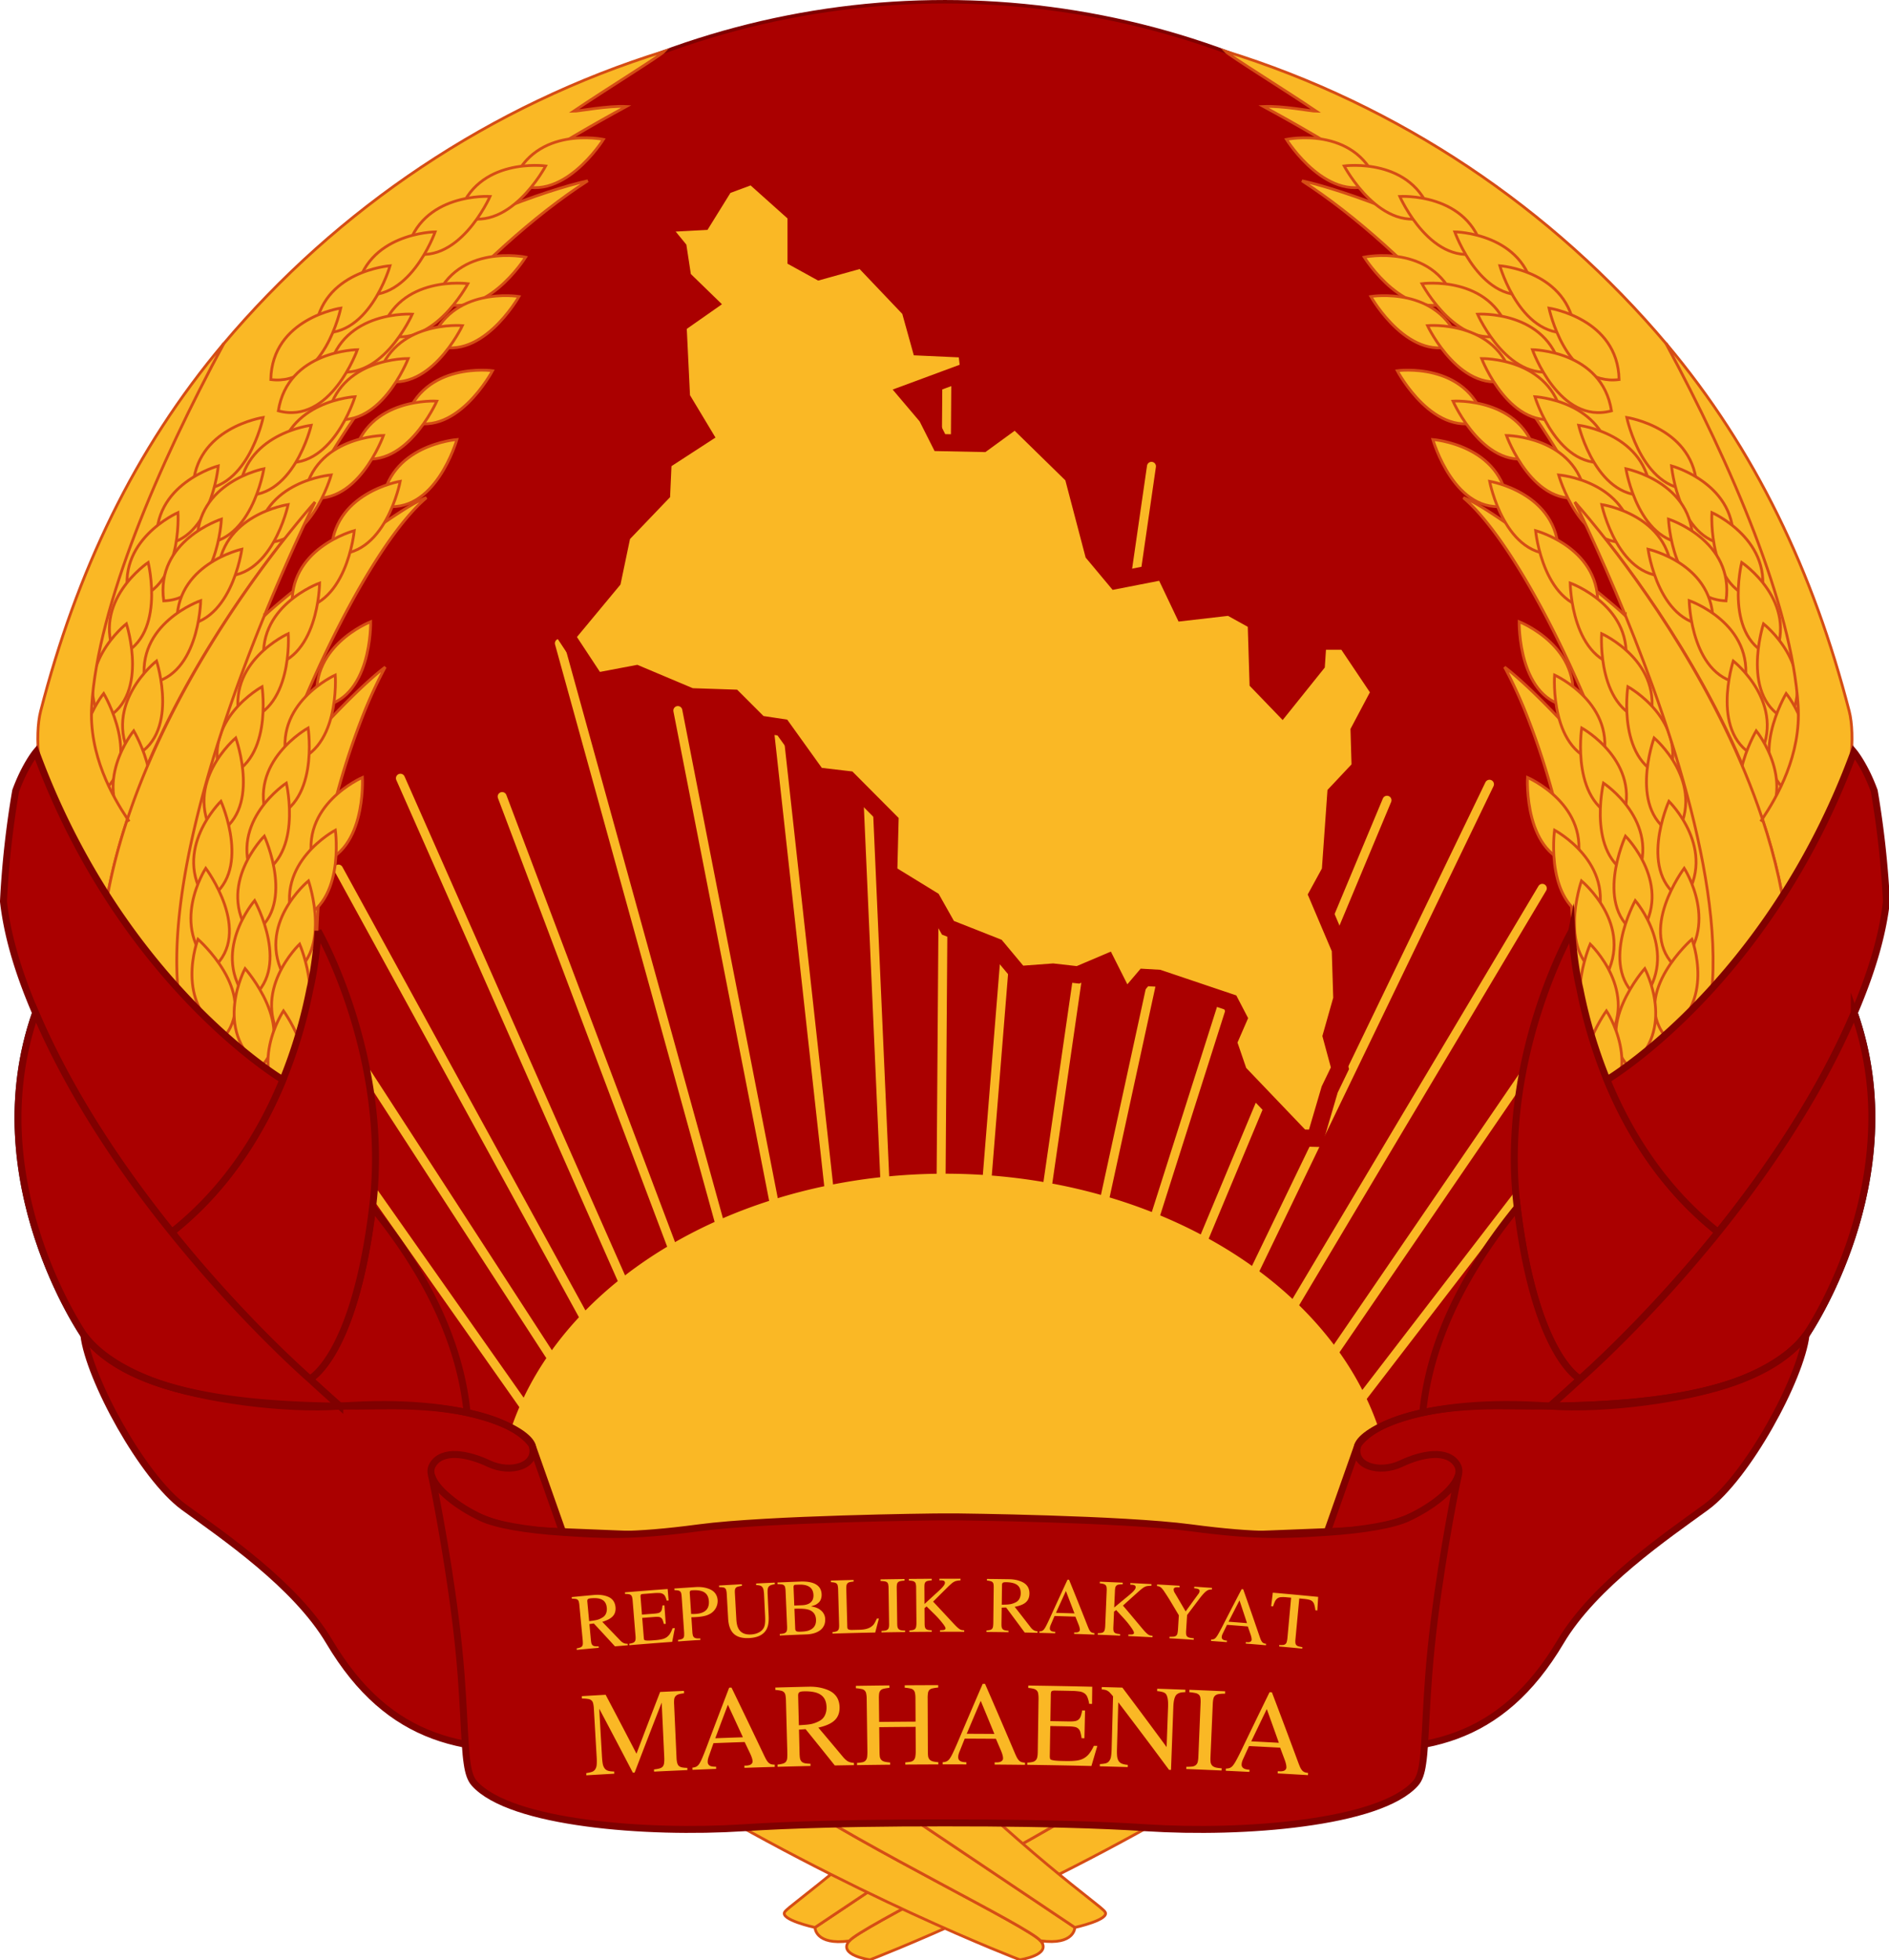 <svg xmlns="http://www.w3.org/2000/svg" width="300" height="311.197" version="1.1" viewBox="0 0 79.373 82.338" id="svg2090"><defs id="defs1724"><style type="text/css" id="style1718">.fil1{fill:none}.cls-1,.cls-3{fill:#be0000}.cls-2{fill:#f8c301}.cls-3{fill-rule:evenodd}.st0{fill:#bc0000}</style></defs><g id="g379" transform="translate(-.013 -.001) scale(.552)"><g id="g205"><circle cx="71.952" cy="62.074" r="61.939" fill="#b61c1c" fill-rule="evenodd" stroke="maroon" stroke-width=".265" id="circle1736" style="fill:#a00"/><g id="g2494"><path d="M39.801 106.834 24.447 85.021m18.644 19.985L24.203 75.882m21.691 26.931L25.787 66.134m23.397 35.339L30.503 59.22m22.702 41.035-14.958-39.64m18.37 39.031L42.603 48.953m17.791 49.962L51.62 54.071m12.308 43.625-6.824-61.904m10.602 61.416-1.95-44.113m5.85 44.113.487-67.875m2.437 68.119 3.534-43.747m.61 43.991 9-62.21m-5.101 62.819 9.504-43.692M85.74 99.524l16.113-50.679m-12.7 51.411 16.45-39.36M92.81 102.328l20.594-42.65m-17.548 44.113 21.57-36.192m-17.792 38.142 19.01-27.784M102.68 107.69l14.623-19.01" fill="none" stroke="#fab825" stroke-linecap="round" stroke-width=".683" id="path1740"/><path d="M105.942 115.234a33.993 25.692 0 1 1-67.985 0 33.993 25.692 0 1 1 67.985 0z" fill="#fab825" fill-rule="evenodd" stroke="#fab825" stroke-width=".178" id="path1742"/></g><path d="m57.301 13.365 3.318 2.967v3.35l1.766.973 3.275-.912 3.63 3.814.794 2.854 3.508.16.186 1.621-4.707 1.742 1.502 1.772.996 1.975 3.258.067 2.496-1.817 4.38 4.284 1.553 5.908 1.715 2.053 3.66-.715 1.494 3.14 3.511-.405 2.009 1.114.142 4.601 1.83 1.898 2.615-3.259.118-1.755h2.127l2.583 3.849-1.581 2.98.082 2.793-1.855 1.973-.418 5.888-.998 1.825 1.757 4.137.117 3.763-.805 2.84.663 2.448-.78 1.614-1.094 3.717-1.067-.027-4.766-4.983-.79-2.305.786-1.806-.636-1.22-5.453-1.838-1.085-.063-1.174 1.381-.592-.34-1.094-2.17-2.197.932-1.903-.216-2.55.19-1.75-2.097-3.694-1.458-1.194-2.119-3.316-2.035.099-3.94-3.167-3.182-2.386-.28-2.642-3.683-1.745-.264-1.975-1.974-3.238-.108-4.154-1.75-3.08.584-2.255-3.42 3.52-4.24.73-3.489 3.01-3.143.111-2.45 3.102-2.014-1.7-2.827-.27-5.566 2.327-1.63L52 21.168l-.348-2.277-.936-1.145.144-.744 2.644-.139 1.684-2.715z" fill="#fab825" stroke="#b61c1c" stroke-width="1.302" id="path2026" style="stroke:#a00"/></g><g id="g4607"><g id="g4172" transform="translate(-.217 .196)" style="stroke:#d54d15;stroke-width:.212;stroke-miterlimit:4;stroke-dasharray:none;stroke-opacity:1"><path d="M64.887 147.499c.92-1.084 13.212-6.994 19.358-11.082 1.129-.756 2.148-1.257 3.06-1.585 4.05-1.429 5.963.737 5.963.737-13.885 8.441-26.806 13.367-26.806 13.367s-2.486-.354-1.576-1.438z" id="path1744" style="fill:#fab825;stroke:#d54d15;stroke-width:.212;stroke-miterlimit:4;stroke-dasharray:none;stroke-opacity:1"/><path d="M84.249 136.419c-6.146 4.088-18.438 9.997-19.358 11.082-2.614.354-2.614-1.03-2.614-1.03s5.955-3.97 17.783-11.928l7.248.291c-.91.328-1.93.83-3.059 1.585z" id="path1746" style="fill:#fab825;stroke:#d54d15;stroke-width:.212;stroke-miterlimit:4;stroke-dasharray:none;stroke-opacity:1"/><path d="M80.059 134.549c-11.828 7.958-17.783 11.928-17.783 11.928s-2.75-.602-2.286-1.202c.455-.601 5.755-4.033 16.28-14.578z" id="path1748" style="fill:#fab825;stroke:#d54d15;stroke-width:.212;stroke-miterlimit:4;stroke-dasharray:none;stroke-opacity:1"/></g><g id="g4167" transform="translate(-.217 .005)" style="stroke:#d54d15;stroke-width:.212;stroke-miterlimit:4;stroke-dasharray:none;stroke-opacity:1"><path d="M79.449 147.679c-.92-1.083-13.212-6.984-19.358-11.081-1.13-.747-2.15-1.256-3.06-1.575-4.043-1.43-5.964.737-5.964.737 13.886 8.44 26.806 13.367 26.806 13.367s2.486-.365 1.575-1.448z" id="path1750" style="fill:#fab825;stroke:#d54d15;stroke-width:.212;stroke-miterlimit:4;stroke-dasharray:none;stroke-opacity:1"/><path d="M60.088 136.599c6.146 4.097 18.438 9.997 19.358 11.08 2.613.366 2.613-1.02 2.613-1.02s-5.946-3.978-17.783-11.927l-7.248.292c.91.318 1.93.828 3.06 1.574z" id="path1752" style="fill:#fab825;stroke:#d54d15;stroke-width:.212;stroke-miterlimit:4;stroke-dasharray:none;stroke-opacity:1"/><path d="M64.277 134.739c11.837 7.949 17.783 11.928 17.783 11.928s2.75-.601 2.285-1.202c-.455-.61-5.755-4.043-16.28-14.578z" id="path1754" style="fill:#fab825;stroke:#d54d15;stroke-width:.212;stroke-miterlimit:4;stroke-dasharray:none;stroke-opacity:1"/></g><g id="g3437" style="stroke:#d54d15;stroke-width:.212;stroke-miterlimit:4;stroke-dasharray:none;stroke-opacity:1"><path d="M9.654 62.394c3.214-9.661 9.306-18.02 12.392-21.863 4.69-10.581 14.669-21.58 22.717-26.771-3.269.701-10.699 3.506-13.703 5.746 5.072-4.772 11.746-8.742 16.635-11.4-1.411-.073-3.67.364-4.015.364 2.367-1.603 6.61-4.225 6.929-4.57C37.352 8.005 25.733 15.853 17 26.216 12.01 35.45 7.422 46.131 6.93 53.761c-.237 3.77 1.62 6.966 2.723 8.632z" id="path1758" style="fill:#fab825;stroke:#d54d15;stroke-width:.212;stroke-miterlimit:4;stroke-dasharray:none;stroke-opacity:1"/><path d="M20.507 60.544c-.064.19-.119.382-.173.564 0-.137.063-.328.173-.565zm-.437-13.605c-3.651 8.942-8.286 22.782-6.137 31.223 3.915 5.718 12.775 9.88 12.775 9.88a47.69 47.69 0 0 1-2.586-15.534c0-2.823.237-5.582.71-8.268 0-.219.183-1.22.547-2.659a56.79 56.79 0 0 1 2.276-7.148 34.641 34.641 0 0 1 1.693-3.67c-2.358 1.758-7.812 7.604-8.84 9.78 2.43-7.949 7.885-19.194 11.973-22.664-1.821.528-10.553 7.23-12.41 9.06z" id="path1760" style="fill:#fab825;stroke:#d54d15;stroke-width:.212;stroke-miterlimit:4;stroke-dasharray:none;stroke-opacity:1"/><path d="M29.093 38.474c.437-4.635 5.709-5.026 5.709-5.026s-1.666 5.855-5.709 5.026z" id="path1762" style="fill:#fab825;stroke:#d54d15;stroke-width:.212;stroke-miterlimit:4;stroke-dasharray:none;stroke-opacity:1"/><path d="M25.242 42.144c.018-4.653 5.245-5.518 5.245-5.518s-1.138 5.983-5.245 5.518z" id="path1764" style="fill:#fab825;stroke:#d54d15;stroke-width:.212;stroke-miterlimit:4;stroke-dasharray:none;stroke-opacity:1"/><path d="M22.282 46.364c-.419-4.635 4.708-5.982 4.708-5.982s-.583 6.064-4.708 5.982z" id="path1766" style="fill:#fab825;stroke:#d54d15;stroke-width:.212;stroke-miterlimit:4;stroke-dasharray:none;stroke-opacity:1"/><path d="M20.17 50.734c-.81-4.58 4.18-6.365 4.18-6.365s-.055 6.092-4.18 6.365z" id="path1768" style="fill:#fab825;stroke:#d54d15;stroke-width:.212;stroke-miterlimit:4;stroke-dasharray:none;stroke-opacity:1"/><path d="M18.304 54.894c-1.165-4.507 3.66-6.674 3.66-6.674s.428 6.073-3.66 6.674z" id="path1770" style="fill:#fab825;stroke:#d54d15;stroke-width:.212;stroke-miterlimit:4;stroke-dasharray:none;stroke-opacity:1"/><path d="M16.856 59.194c-1.53-4.398 3.114-6.938 3.114-6.938s.902 6.019-3.114 6.938z" id="path1772" style="fill:#fab825;stroke:#d54d15;stroke-width:.212;stroke-miterlimit:4;stroke-dasharray:none;stroke-opacity:1"/><path d="M16.3 63.574c-2.377-4.006 1.666-7.421 1.666-7.421s2.094 5.718-1.666 7.421z" id="path1774" style="fill:#fab825;stroke:#d54d15;stroke-width:.212;stroke-miterlimit:4;stroke-dasharray:none;stroke-opacity:1"/><path d="M15.709 68.504c-2.659-3.833 1.13-7.53 1.13-7.53s2.494 5.545-1.13 7.53z" id="path1776" style="fill:#fab825;stroke:#d54d15;stroke-width:.212;stroke-miterlimit:4;stroke-dasharray:none;stroke-opacity:1"/><path d="M16.237 73.664c-3.433-3.15-.555-7.594-.555-7.594s3.66 4.871.555 7.594z" id="path1778" style="fill:#fab825;stroke:#d54d15;stroke-width:.212;stroke-miterlimit:4;stroke-dasharray:none;stroke-opacity:1"/><path d="M17.184 78.784c-4.006-2.377-2.094-7.312-2.094-7.312s4.57 4.016 2.094 7.312z" id="path1780" style="fill:#fab825;stroke:#d54d15;stroke-width:.212;stroke-miterlimit:4;stroke-dasharray:none;stroke-opacity:1"/><path d="M24.249 53.794c-.938-4.562 3.988-6.483 3.988-6.483s.119 6.091-3.988 6.483z" id="path1782" style="fill:#fab825;stroke:#d54d15;stroke-width:.212;stroke-miterlimit:4;stroke-dasharray:none;stroke-opacity:1"/><path d="M21.9 58.054c-1.183-4.507 3.642-6.684 3.642-6.684s.437 6.074-3.642 6.684z" id="path1784" style="fill:#fab825;stroke:#d54d15;stroke-width:.212;stroke-miterlimit:4;stroke-dasharray:none;stroke-opacity:1"/><path d="M20.38 62.354c-1.539-4.398 3.096-6.957 3.096-6.957s.919 6.029-3.096 6.957z" id="path1786" style="fill:#fab825;stroke:#d54d15;stroke-width:.212;stroke-miterlimit:4;stroke-dasharray:none;stroke-opacity:1"/><path d="M19.278 66.764c-1.876-4.261 2.54-7.175 2.54-7.175s1.393 5.927-2.54 7.175z" id="path1788" style="fill:#fab825;stroke:#d54d15;stroke-width:.212;stroke-miterlimit:4;stroke-dasharray:none;stroke-opacity:1"/><path d="M19.087 71.164c-2.686-3.797 1.056-7.54 1.056-7.54s2.55 5.537-1.056 7.54z" id="path1790" style="fill:#fab825;stroke:#d54d15;stroke-width:.212;stroke-miterlimit:4;stroke-dasharray:none;stroke-opacity:1"/><path d="M18.904 76.124c-2.96-3.597.5-7.594.5-7.594s2.951 5.326-.5 7.594z" id="path1792" style="fill:#fab825;stroke:#d54d15;stroke-width:.212;stroke-miterlimit:4;stroke-dasharray:none;stroke-opacity:1"/><path d="M19.851 81.224c-3.678-2.859-1.175-7.521-1.175-7.521s4.043 4.562 1.175 7.521z" id="path1794" style="fill:#fab825;stroke:#d54d15;stroke-width:.212;stroke-miterlimit:4;stroke-dasharray:none;stroke-opacity:1"/><path d="M23.857 65.784c-1.11-4.525 3.752-6.62 3.752-6.62s.336 6.083-3.752 6.62z" id="path1796" style="fill:#fab825;stroke:#d54d15;stroke-width:.212;stroke-miterlimit:4;stroke-dasharray:none;stroke-opacity:1"/><path d="M22.336 70.074c-1.457-4.425 3.214-6.902 3.214-6.902s.829 6.028-3.214 6.902z" id="path1798" style="fill:#fab825;stroke:#d54d15;stroke-width:.212;stroke-miterlimit:4;stroke-dasharray:none;stroke-opacity:1"/><path d="M21.726 74.434c-2.313-4.043 1.776-7.403 1.776-7.403s2.003 5.755-1.776 7.403z" id="path1800" style="fill:#fab825;stroke:#d54d15;stroke-width:.212;stroke-miterlimit:4;stroke-dasharray:none;stroke-opacity:1"/><path d="M21.6 79.354c-2.604-3.86 1.23-7.511 1.23-7.511s2.421 5.58-1.23 7.511z" id="path1802" style="fill:#fab825;stroke:#d54d15;stroke-width:.212;stroke-miterlimit:4;stroke-dasharray:none;stroke-opacity:1"/><path d="M22.046 84.524c-3.378-3.205-.446-7.603-.446-7.603s3.588 4.926.446 7.603z" id="path1804" style="fill:#fab825;stroke:#d54d15;stroke-width:.212;stroke-miterlimit:4;stroke-dasharray:none;stroke-opacity:1"/><path d="M39.073 13.859c1.703-4.334 6.884-3.25 6.884-3.25s-3.224 5.162-6.884 3.25z" id="path1806" style="fill:#fab825;stroke:#d54d15;stroke-width:.212;stroke-miterlimit:4;stroke-dasharray:none;stroke-opacity:1"/><path d="M34.93 16.363c1.384-4.453 6.629-3.733 6.629-3.733s-2.85 5.381-6.629 3.733z" id="path1808" style="fill:#fab825;stroke:#d54d15;stroke-width:.212;stroke-miterlimit:4;stroke-dasharray:none;stroke-opacity:1"/><path d="M30.978 19.149c1.065-4.535 6.347-4.198 6.347-4.198s-2.459 5.573-6.347 4.198z" id="path1810" style="fill:#fab825;stroke:#d54d15;stroke-width:.212;stroke-miterlimit:4;stroke-dasharray:none;stroke-opacity:1"/><path d="M27.126 22.308c.729-4.607 6.019-4.662 6.019-4.662s-2.04 5.746-6.019 4.662z" id="path1812" style="fill:#fab825;stroke:#d54d15;stroke-width:.212;stroke-miterlimit:4;stroke-dasharray:none;stroke-opacity:1"/><path d="M24.004 25.25c.437-4.644 5.709-5.026 5.709-5.026s-1.667 5.855-5.709 5.026z" id="path1814" style="fill:#fab825;stroke:#d54d15;stroke-width:.212;stroke-miterlimit:4;stroke-dasharray:none;stroke-opacity:1"/><path d="M20.635 28.884c.091-4.662 5.327-5.436 5.327-5.436s-1.239 5.964-5.327 5.436z" id="path1816" style="fill:#fab825;stroke:#d54d15;stroke-width:.212;stroke-miterlimit:4;stroke-dasharray:none;stroke-opacity:1"/><path d="M33.154 22.819c1.703-4.334 6.883-3.25 6.883-3.25s-3.223 5.162-6.883 3.25z" id="path1818" style="fill:#fab825;stroke:#d54d15;stroke-width:.212;stroke-miterlimit:4;stroke-dasharray:none;stroke-opacity:1"/><path d="M29.011 25.323c1.384-4.443 6.628-3.733 6.628-3.733s-2.85 5.381-6.628 3.733z" id="path1820" style="fill:#fab825;stroke:#d54d15;stroke-width:.212;stroke-miterlimit:4;stroke-dasharray:none;stroke-opacity:1"/><path d="M25.06 28.104c1.065-4.534 6.346-4.197 6.346-4.197s-2.458 5.572-6.346 4.197z" id="path1822" style="fill:#fab825;stroke:#d54d15;stroke-width:.212;stroke-miterlimit:4;stroke-dasharray:none;stroke-opacity:1"/><path d="M21.208 31.264c.728-4.598 6.019-4.653 6.019-4.653s-2.04 5.736-6.019 4.653z" id="path1824" style="fill:#fab825;stroke:#d54d15;stroke-width:.212;stroke-miterlimit:4;stroke-dasharray:none;stroke-opacity:1"/><path d="M14.716 37.204c.1-4.653 5.336-5.436 5.336-5.436s-1.247 5.964-5.336 5.436z" id="path1826" style="fill:#fab825;stroke:#d54d15;stroke-width:.212;stroke-miterlimit:4;stroke-dasharray:none;stroke-opacity:1"/><path d="M11.975 41.464c-.446-4.635 4.662-6.01 4.662-6.01s-.537 6.064-4.662 6.01z" id="path1828" style="fill:#fab825;stroke:#d54d15;stroke-width:.212;stroke-miterlimit:4;stroke-dasharray:none;stroke-opacity:1"/><path d="M9.863 45.654c-1.138-4.516 3.706-6.647 3.706-6.647s.383 6.073-3.706 6.647z" id="path1830" style="fill:#fab825;stroke:#d54d15;stroke-width:.212;stroke-miterlimit:4;stroke-dasharray:none;stroke-opacity:1"/><path d="M8.834 50.004c-1.921-4.243 2.467-7.202 2.467-7.202s1.458 5.91-2.467 7.202z" id="path1832" style="fill:#fab825;stroke:#d54d15;stroke-width:.212;stroke-miterlimit:4;stroke-dasharray:none;stroke-opacity:1"/><path d="M7.714 54.834c-2.222-4.097 1.93-7.366 1.93-7.366s1.885 5.79-1.93 7.366z" id="path1834" style="fill:#fab825;stroke:#d54d15;stroke-width:.212;stroke-miterlimit:4;stroke-dasharray:none;stroke-opacity:1"/><path d="M7.641 60.384c-3.068-3.506.273-7.612.273-7.612s3.106 5.236-.273 7.612z" id="path1836" style="fill:#fab825;stroke:#d54d15;stroke-width:.212;stroke-miterlimit:4;stroke-dasharray:none;stroke-opacity:1"/><path d="M32.799 26.124c1.502-4.407 6.729-3.56 6.729-3.56s-2.996 5.308-6.729 3.56z" id="path1838" style="fill:#fab825;stroke:#d54d15;stroke-width:.212;stroke-miterlimit:4;stroke-dasharray:none;stroke-opacity:1"/><path d="M28.765 28.814c1.184-4.498 6.456-4.034 6.456-4.034s-2.595 5.509-6.456 4.034z" id="path1840" style="fill:#fab825;stroke:#d54d15;stroke-width:.212;stroke-miterlimit:4;stroke-dasharray:none;stroke-opacity:1"/><path d="M24.951 31.774c.856-4.58 6.146-4.489 6.146-4.489s-2.195 5.682-6.146 4.489z" id="path1842" style="fill:#fab825;stroke:#d54d15;stroke-width:.212;stroke-miterlimit:4;stroke-dasharray:none;stroke-opacity:1"/><path d="M21.244 35.114c.519-4.635 5.8-4.926 5.8-4.926s-1.775 5.827-5.8 4.926z" id="path1844" style="fill:#fab825;stroke:#d54d15;stroke-width:.212;stroke-miterlimit:4;stroke-dasharray:none;stroke-opacity:1"/><path d="M18.231 37.644c.228-4.653 5.481-5.281 5.481-5.281s-1.402 5.927-5.481 5.281z" id="path1846" style="fill:#fab825;stroke:#d54d15;stroke-width:.212;stroke-miterlimit:4;stroke-dasharray:none;stroke-opacity:1"/><path d="M15.035 41.344c-.118-4.662 5.072-5.673 5.072-5.673s-.965 6.02-5.072 5.673z" id="path1848" style="fill:#fab825;stroke:#d54d15;stroke-width:.212;stroke-miterlimit:4;stroke-dasharray:none;stroke-opacity:1"/><path d="M12.485 45.724c-.647-4.607 4.389-6.219 4.389-6.219s-.264 6.082-4.389 6.219z" id="path1850" style="fill:#fab825;stroke:#d54d15;stroke-width:.212;stroke-miterlimit:4;stroke-dasharray:none;stroke-opacity:1"/><path d="M30.878 31.944c1.402-4.453 6.638-3.733 6.638-3.733s-2.85 5.38-6.638 3.733z" id="path1852" style="fill:#fab825;stroke:#d54d15;stroke-width:.212;stroke-miterlimit:4;stroke-dasharray:none;stroke-opacity:1"/><path d="M26.917 34.724c1.075-4.535 6.356-4.198 6.356-4.198s-2.468 5.573-6.356 4.198z" id="path1854" style="fill:#fab825;stroke:#d54d15;stroke-width:.212;stroke-miterlimit:4;stroke-dasharray:none;stroke-opacity:1"/><path d="M23.175 37.774c.746-4.598 6.037-4.635 6.037-4.635s-2.058 5.737-6.037 4.635z" id="path1856" style="fill:#fab825;stroke:#d54d15;stroke-width:.212;stroke-miterlimit:4;stroke-dasharray:none;stroke-opacity:1"/><path d="M19.551 41.204c.41-4.644 5.682-5.063 5.682-5.063s-1.63 5.864-5.682 5.063z" id="path1858" style="fill:#fab825;stroke:#d54d15;stroke-width:.212;stroke-miterlimit:4;stroke-dasharray:none;stroke-opacity:1"/><path d="M16.61 43.814c.11-4.662 5.345-5.418 5.345-5.418s-1.257 5.955-5.345 5.418z" id="path1860" style="fill:#fab825;stroke:#d54d15;stroke-width:.212;stroke-miterlimit:4;stroke-dasharray:none;stroke-opacity:1"/><path d="M13.496 47.584c-.228-4.653 4.935-5.791 4.935-5.791s-.82 6.028-4.935 5.791z" id="path1862" style="fill:#fab825;stroke:#d54d15;stroke-width:.212;stroke-miterlimit:4;stroke-dasharray:none;stroke-opacity:1"/><path d="M11.065 52.034c-.774-4.598 4.234-6.328 4.234-6.328s-.118 6.09-4.234 6.328z" id="path1864" style="fill:#fab825;stroke:#d54d15;stroke-width:.212;stroke-miterlimit:4;stroke-dasharray:none;stroke-opacity:1"/><path d="M10.008 57.664c-2.23-4.097 1.93-7.367 1.93-7.367s1.886 5.792-1.93 7.367z" id="path1866" style="fill:#fab825;stroke:#d54d15;stroke-width:.212;stroke-miterlimit:4;stroke-dasharray:none;stroke-opacity:1"/><path d="M9.927 63.214c-3.069-3.496.273-7.603.273-7.603s3.105 5.236-.273 7.603z" id="path1868" style="fill:#fab825;stroke:#d54d15;stroke-width:.212;stroke-miterlimit:4;stroke-dasharray:none;stroke-opacity:1"/><path d="M7.75 71.444c.283-3.096.992-6.174 1.976-9.123-1.11-1.667-2.968-4.863-2.722-8.633.482-7.64 5.08-18.32 10.06-27.554-6.82 8.095-11.226 17.42-13.948 27.982-.474 1.83-.173 5.463.947 7.886z" id="path1870" style="fill:#fab825;stroke:#d54d15;stroke-width:.212;stroke-miterlimit:4;stroke-dasharray:none;stroke-opacity:1"/><path d="M9.854 62.514c-.037-.055-.082-.119-.119-.182Zm10.307-15.707c2.085-5.099 3.842-8.604 3.842-8.604s-.728.81-1.884 2.248c-3.087 3.843-9.188 12.203-12.393 21.864-.984 2.95-1.694 6.027-1.976 9.123a34.158 34.158 0 0 0-.119 3.47s9.761 16.38 6.392 3.131c-2.148-8.44 2.486-22.28 6.137-31.223v-.009z" id="path1872" style="fill:#fab825;stroke:#d54d15;stroke-width:.212;stroke-miterlimit:4;stroke-dasharray:none;stroke-opacity:1"/></g><g id="g3377" style="stroke:#d54d15;stroke-width:.212;stroke-miterlimit:4;stroke-dasharray:none;stroke-opacity:1"><path d="M134.252 62.394c-3.214-9.661-9.315-18.02-12.393-21.863-4.69-10.581-14.668-21.58-22.727-26.771 3.278.701 10.708 3.506 13.713 5.746-5.072-4.772-11.746-8.742-16.644-11.4 1.42-.073 3.679.364 4.025.364-2.368-1.603-6.611-4.225-6.93-4.57 13.257 4.106 24.876 11.954 33.608 22.317 4.99 9.233 9.58 19.914 10.071 27.544.237 3.77-1.62 6.966-2.722 8.632z" id="path1874" style="fill:#fab825;stroke:#d54d15;stroke-width:.212;stroke-miterlimit:4;stroke-dasharray:none;stroke-opacity:1"/><path d="M123.393 60.544c.064.19.119.382.173.564 0-.137-.063-.328-.173-.565zm.438-13.605c3.651 8.942 8.285 22.782 6.137 31.223-3.916 5.718-12.775 9.88-12.775 9.88a47.69 47.69 0 0 0 2.586-15.534c0-2.823-.246-5.582-.711-8.268 0-.219-.182-1.22-.546-2.659a56.796 56.796 0 0 0-2.277-7.148 34.484 34.484 0 0 0-1.693-3.67c2.358 1.758 7.812 7.604 8.841 9.78-2.43-7.949-7.885-19.194-11.973-22.664 1.821.528 10.553 7.23 12.411 9.06z" id="path1876" style="fill:#fab825;stroke:#d54d15;stroke-width:.212;stroke-miterlimit:4;stroke-dasharray:none;stroke-opacity:1"/><path d="M114.812 38.474c-.437-4.635-5.718-5.026-5.718-5.026s1.676 5.855 5.718 5.026z" id="path1880" style="fill:#fab825;stroke:#d54d15;stroke-width:.212;stroke-miterlimit:4;stroke-dasharray:none;stroke-opacity:1"/><path d="M118.662 42.144c-.028-4.653-5.245-5.518-5.245-5.518s1.138 5.983 5.245 5.518z" id="path1882" style="fill:#fab825;stroke:#d54d15;stroke-width:.212;stroke-miterlimit:4;stroke-dasharray:none;stroke-opacity:1"/><path d="M121.622 46.364c.41-4.635-4.707-5.982-4.707-5.982s.582 6.064 4.707 5.982z" id="path1884" style="fill:#fab825;stroke:#d54d15;stroke-width:.212;stroke-miterlimit:4;stroke-dasharray:none;stroke-opacity:1"/><path d="M123.722 50.734c.81-4.58-4.17-6.365-4.17-6.365s.054 6.092 4.17 6.365z" id="path1886" style="fill:#fab825;stroke:#d54d15;stroke-width:.212;stroke-miterlimit:4;stroke-dasharray:none;stroke-opacity:1"/><path d="M125.602 54.894c1.165-4.507-3.66-6.674-3.66-6.674s-.428 6.073 3.66 6.674z" id="path1888" style="fill:#fab825;stroke:#d54d15;stroke-width:.212;stroke-miterlimit:4;stroke-dasharray:none;stroke-opacity:1"/><path d="M127.052 59.194c1.53-4.398-3.114-6.938-3.114-6.938s-.91 6.019 3.114 6.938z" id="path1890" style="fill:#fab825;stroke:#d54d15;stroke-width:.212;stroke-miterlimit:4;stroke-dasharray:none;stroke-opacity:1"/><path d="M127.602 63.574c2.368-4.006-1.666-7.421-1.666-7.421s-2.094 5.718 1.666 7.421z" id="path1892" style="fill:#fab825;stroke:#d54d15;stroke-width:.212;stroke-miterlimit:4;stroke-dasharray:none;stroke-opacity:1"/><path d="M128.182 68.504c2.659-3.833-1.12-7.53-1.12-7.53s-2.495 5.545 1.12 7.53z" id="path1894" style="fill:#fab825;stroke:#d54d15;stroke-width:.212;stroke-miterlimit:4;stroke-dasharray:none;stroke-opacity:1"/><path d="M127.672 73.664c3.423-3.15.556-7.594.556-7.594s-3.661 4.871-.556 7.594z" id="path1896" style="fill:#fab825;stroke:#d54d15;stroke-width:.212;stroke-miterlimit:4;stroke-dasharray:none;stroke-opacity:1"/><path d="M126.722 78.784c3.997-2.377 2.094-7.312 2.094-7.312s-4.58 4.016-2.094 7.312z" id="path1898" style="fill:#fab825;stroke:#d54d15;stroke-width:.212;stroke-miterlimit:4;stroke-dasharray:none;stroke-opacity:1"/><path d="M119.652 53.794c.938-4.562-3.988-6.483-3.988-6.483s-.119 6.091 3.988 6.483z" id="path1900" style="fill:#fab825;stroke:#d54d15;stroke-width:.212;stroke-miterlimit:4;stroke-dasharray:none;stroke-opacity:1"/><path d="M122.002 58.054c1.184-4.507-3.642-6.684-3.642-6.684s-.437 6.074 3.642 6.684z" id="path1902" style="fill:#fab825;stroke:#d54d15;stroke-width:.212;stroke-miterlimit:4;stroke-dasharray:none;stroke-opacity:1"/><path d="M123.522 62.354c1.539-4.398-3.096-6.957-3.096-6.957s-.92 6.029 3.096 6.957z" id="path1904" style="fill:#fab825;stroke:#d54d15;stroke-width:.212;stroke-miterlimit:4;stroke-dasharray:none;stroke-opacity:1"/><path d="M124.612 66.764c1.885-4.261-2.531-7.175-2.531-7.175s-1.402 5.927 2.531 7.175z" id="path1906" style="fill:#fab825;stroke:#d54d15;stroke-width:.212;stroke-miterlimit:4;stroke-dasharray:none;stroke-opacity:1"/><path d="M124.812 71.164c2.687-3.797-1.056-7.54-1.056-7.54s-2.55 5.537 1.056 7.54z" id="path1908" style="fill:#fab825;stroke:#d54d15;stroke-width:.212;stroke-miterlimit:4;stroke-dasharray:none;stroke-opacity:1"/><path d="M125.002 76.124c2.96-3.597-.501-7.594-.501-7.594s-2.95 5.326.501 7.594z" id="path1910" style="fill:#fab825;stroke:#d54d15;stroke-width:.212;stroke-miterlimit:4;stroke-dasharray:none;stroke-opacity:1"/><path d="M124.052 81.224c3.679-2.859 1.175-7.521 1.175-7.521s-4.043 4.562-1.175 7.521z" id="path1912" style="fill:#fab825;stroke:#d54d15;stroke-width:.212;stroke-miterlimit:4;stroke-dasharray:none;stroke-opacity:1"/><path d="M120.052 65.784c1.11-4.525-3.752-6.62-3.752-6.62s-.336 6.083 3.752 6.62z" id="path1914" style="fill:#fab825;stroke:#d54d15;stroke-width:.212;stroke-miterlimit:4;stroke-dasharray:none;stroke-opacity:1"/><path d="M121.562 70.074c1.466-4.425-3.205-6.902-3.205-6.902s-.83 6.028 3.205 6.902z" id="path1916" style="fill:#fab825;stroke:#d54d15;stroke-width:.212;stroke-miterlimit:4;stroke-dasharray:none;stroke-opacity:1"/><path d="M122.182 74.434c2.313-4.043-1.776-7.403-1.776-7.403s-2.003 5.755 1.776 7.403z" id="path1918" style="fill:#fab825;stroke:#d54d15;stroke-width:.212;stroke-miterlimit:4;stroke-dasharray:none;stroke-opacity:1"/><path d="M122.302 79.354c2.604-3.86-1.23-7.511-1.23-7.511s-2.421 5.58 1.23 7.511z" id="path1920" style="fill:#fab825;stroke:#d54d15;stroke-width:.212;stroke-miterlimit:4;stroke-dasharray:none;stroke-opacity:1"/><path d="M121.852 84.524c3.388-3.205.456-7.603.456-7.603s-3.597 4.926-.456 7.603z" id="path1922" style="fill:#fab825;stroke:#d54d15;stroke-width:.212;stroke-miterlimit:4;stroke-dasharray:none;stroke-opacity:1"/><path d="M104.832 13.859c-1.703-4.334-6.884-3.25-6.884-3.25s3.223 5.162 6.884 3.25z" id="path1924" style="fill:#fab825;stroke:#d54d15;stroke-width:.212;stroke-miterlimit:4;stroke-dasharray:none;stroke-opacity:1"/><path d="M108.972 16.363c-1.384-4.453-6.629-3.733-6.629-3.733s2.85 5.381 6.629 3.733z" id="path1926" style="fill:#fab825;stroke:#d54d15;stroke-width:.212;stroke-miterlimit:4;stroke-dasharray:none;stroke-opacity:1"/><path d="M112.922 19.149c-1.065-4.535-6.346-4.198-6.346-4.198s2.459 5.573 6.346 4.198z" id="path1928" style="fill:#fab825;stroke:#d54d15;stroke-width:.212;stroke-miterlimit:4;stroke-dasharray:none;stroke-opacity:1"/><path d="M116.782 22.308c-.728-4.607-6.02-4.662-6.02-4.662s2.04 5.746 6.02 4.662z" id="path1930" style="fill:#fab825;stroke:#d54d15;stroke-width:.212;stroke-miterlimit:4;stroke-dasharray:none;stroke-opacity:1"/><path d="M119.902 25.25c-.437-4.644-5.709-5.026-5.709-5.026s1.666 5.855 5.709 5.026z" id="path1932" style="fill:#fab825;stroke:#d54d15;stroke-width:.212;stroke-miterlimit:4;stroke-dasharray:none;stroke-opacity:1"/><path d="M123.272 28.884c-.1-4.662-5.336-5.436-5.336-5.436s1.247 5.964 5.336 5.436z" id="path1934" style="fill:#fab825;stroke:#d54d15;stroke-width:.212;stroke-miterlimit:4;stroke-dasharray:none;stroke-opacity:1"/><path d="M110.752 22.819c-1.703-4.334-6.883-3.25-6.883-3.25s3.223 5.162 6.883 3.25z" id="path1936" style="fill:#fab825;stroke:#d54d15;stroke-width:.212;stroke-miterlimit:4;stroke-dasharray:none;stroke-opacity:1"/><path d="M114.892 25.323c-1.384-4.443-6.63-3.733-6.63-3.733s2.85 5.381 6.63 3.733z" id="path1938" style="fill:#fab825;stroke:#d54d15;stroke-width:.212;stroke-miterlimit:4;stroke-dasharray:none;stroke-opacity:1"/><path d="M118.842 28.104c-1.065-4.534-6.346-4.197-6.346-4.197s2.458 5.572 6.346 4.197z" id="path1940" style="fill:#fab825;stroke:#d54d15;stroke-width:.212;stroke-miterlimit:4;stroke-dasharray:none;stroke-opacity:1"/><path d="M122.692 31.264c-.728-4.598-6.019-4.653-6.019-4.653s2.04 5.736 6.019 4.653z" id="path1942" style="fill:#fab825;stroke:#d54d15;stroke-width:.212;stroke-miterlimit:4;stroke-dasharray:none;stroke-opacity:1"/><path d="M129.192 37.204c-.1-4.653-5.336-5.436-5.336-5.436s1.248 5.964 5.336 5.436z" id="path1944" style="fill:#fab825;stroke:#d54d15;stroke-width:.212;stroke-miterlimit:4;stroke-dasharray:none;stroke-opacity:1"/><path d="M131.932 41.464c.446-4.635-4.671-6.01-4.671-6.01s.546 6.064 4.671 6.01z" id="path1946" style="fill:#fab825;stroke:#d54d15;stroke-width:.212;stroke-miterlimit:4;stroke-dasharray:none;stroke-opacity:1"/><path d="M134.042 45.654c1.138-4.516-3.706-6.647-3.706-6.647s-.383 6.073 3.706 6.647z" id="path1948" style="fill:#fab825;stroke:#d54d15;stroke-width:.212;stroke-miterlimit:4;stroke-dasharray:none;stroke-opacity:1"/><path d="M135.072 50.004c1.922-4.243-2.467-7.202-2.467-7.202s-1.457 5.91 2.467 7.202z" id="path1950" style="fill:#fab825;stroke:#d54d15;stroke-width:.212;stroke-miterlimit:4;stroke-dasharray:none;stroke-opacity:1"/><path d="M136.192 54.834c2.221-4.097-1.93-7.366-1.93-7.366s-1.886 5.79 1.93 7.366z" id="path1952" style="fill:#fab825;stroke:#d54d15;stroke-width:.212;stroke-miterlimit:4;stroke-dasharray:none;stroke-opacity:1"/><path d="M136.262 60.384c3.069-3.506-.273-7.612-.273-7.612s-3.105 5.236.273 7.612z" id="path1954" style="fill:#fab825;stroke:#d54d15;stroke-width:.212;stroke-miterlimit:4;stroke-dasharray:none;stroke-opacity:1"/><path d="M111.102 26.124c-1.503-4.407-6.729-3.56-6.729-3.56s2.987 5.308 6.729 3.56z" id="path1956" style="fill:#fab825;stroke:#d54d15;stroke-width:.212;stroke-miterlimit:4;stroke-dasharray:none;stroke-opacity:1"/><path d="M115.142 28.814c-1.184-4.498-6.456-4.034-6.456-4.034s2.595 5.509 6.456 4.034z" id="path1958" style="fill:#fab825;stroke:#d54d15;stroke-width:.212;stroke-miterlimit:4;stroke-dasharray:none;stroke-opacity:1"/><path d="M118.952 31.774c-.856-4.58-6.146-4.489-6.146-4.489s2.194 5.682 6.146 4.489z" id="path1960" style="fill:#fab825;stroke:#d54d15;stroke-width:.212;stroke-miterlimit:4;stroke-dasharray:none;stroke-opacity:1"/><path d="M122.662 35.114c-.519-4.635-5.8-4.926-5.8-4.926s1.775 5.827 5.8 4.926z" id="path1962" style="fill:#fab825;stroke:#d54d15;stroke-width:.212;stroke-miterlimit:4;stroke-dasharray:none;stroke-opacity:1"/><path d="M125.672 37.644c-.227-4.653-5.481-5.281-5.481-5.281s1.402 5.927 5.481 5.281z" id="path1964" style="fill:#fab825;stroke:#d54d15;stroke-width:.212;stroke-miterlimit:4;stroke-dasharray:none;stroke-opacity:1"/><path d="M128.872 41.344c.118-4.662-5.08-5.673-5.08-5.673s.973 6.02 5.08 5.673z" id="path1966" style="fill:#fab825;stroke:#d54d15;stroke-width:.212;stroke-miterlimit:4;stroke-dasharray:none;stroke-opacity:1"/><path d="M131.412 45.724c.656-4.607-4.38-6.219-4.38-6.219s.255 6.082 4.38 6.219z" id="path1968" style="fill:#fab825;stroke:#d54d15;stroke-width:.212;stroke-miterlimit:4;stroke-dasharray:none;stroke-opacity:1"/><path d="M113.012 31.944c-1.393-4.453-6.629-3.733-6.629-3.733s2.85 5.38 6.629 3.733z" id="path1970" style="fill:#fab825;stroke:#d54d15;stroke-width:.212;stroke-miterlimit:4;stroke-dasharray:none;stroke-opacity:1"/><path d="M116.982 34.724c-1.075-4.535-6.355-4.198-6.355-4.198s2.458 5.573 6.355 4.198z" id="path1972" style="fill:#fab825;stroke:#d54d15;stroke-width:.212;stroke-miterlimit:4;stroke-dasharray:none;stroke-opacity:1"/><path d="M120.732 37.774c-.747-4.598-6.037-4.635-6.037-4.635s2.058 5.737 6.037 4.635z" id="path1974" style="fill:#fab825;stroke:#d54d15;stroke-width:.212;stroke-miterlimit:4;stroke-dasharray:none;stroke-opacity:1"/><path d="M124.352 41.204c-.41-4.644-5.682-5.063-5.682-5.063s1.63 5.864 5.682 5.063z" id="path1976" style="fill:#fab825;stroke:#d54d15;stroke-width:.212;stroke-miterlimit:4;stroke-dasharray:none;stroke-opacity:1"/><path d="M127.292 43.814c-.11-4.662-5.345-5.418-5.345-5.418s1.257 5.955 5.345 5.418z" id="path1978" style="fill:#fab825;stroke:#d54d15;stroke-width:.212;stroke-miterlimit:4;stroke-dasharray:none;stroke-opacity:1"/><path d="M130.412 47.584c.228-4.653-4.935-5.791-4.935-5.791s.81 6.028 4.935 5.791z" id="path1980" style="fill:#fab825;stroke:#d54d15;stroke-width:.212;stroke-miterlimit:4;stroke-dasharray:none;stroke-opacity:1"/><path d="M132.842 52.034c.774-4.598-4.234-6.328-4.234-6.328s.118 6.09 4.234 6.328z" id="path1982" style="fill:#fab825;stroke:#d54d15;stroke-width:.212;stroke-miterlimit:4;stroke-dasharray:none;stroke-opacity:1"/><path d="M133.892 57.664c2.231-4.097-1.93-7.367-1.93-7.367s-1.885 5.792 1.93 7.367z" id="path1984" style="fill:#fab825;stroke:#d54d15;stroke-width:.212;stroke-miterlimit:4;stroke-dasharray:none;stroke-opacity:1"/><path d="M133.982 63.214c3.068-3.496-.273-7.603-.273-7.603s-3.104 5.236.273 7.603z" id="path1986" style="fill:#fab825;stroke:#d54d15;stroke-width:.212;stroke-miterlimit:4;stroke-dasharray:none;stroke-opacity:1"/><path d="M136.152 71.444c-.283-3.096-.993-6.173-1.976-9.123 1.11-1.667 2.968-4.863 2.722-8.633-.482-7.64-5.08-18.32-10.06-27.554 6.819 8.095 11.226 17.42 13.95 27.982.472 1.83.163 5.463-.948 7.886z" id="path1988" style="fill:#fab825;stroke:#d54d15;stroke-width:.212;stroke-miterlimit:4;stroke-dasharray:none;stroke-opacity:1"/><path d="M134.052 62.514c.036-.054.072-.119.118-.182zm-10.308-15.707c-2.085-5.099-3.842-8.604-3.842-8.604s.728.81 1.885 2.248c3.086 3.843 9.178 12.203 12.392 21.864.983 2.95 1.693 6.027 1.976 9.123.1 1.156.136 2.313.11 3.47 0 0-9.753 16.38-6.384 3.131 2.149-8.44-2.486-22.28-6.137-31.223v-.009z" id="path1990" style="fill:#fab825;stroke:#d54d15;stroke-width:.212;stroke-miterlimit:4;stroke-dasharray:none;stroke-opacity:1"/></g><g id="g4336"><path d="M2.733 77.074c-4.462 12.739 3.67 24.504 3.67 24.504" fill="none" stroke="#221f20" stroke-miterlimit="10" stroke-width=".151" id="path1994" style="stroke-width:.529;stroke-miterlimit:10;stroke-dasharray:none"/><path d="M141.172 77.074c4.461 12.739-3.67 24.504-3.67 24.504" fill="none" stroke="#221f20" stroke-miterlimit="10" stroke-width=".151" id="path1996" style="stroke-width:.529;stroke-miterlimit:10;stroke-dasharray:none"/><path d="M25.888 107.004c2.221 1.967 5.336 4.707 7.202 6.346-.1-.51-.182-.883-.218-1.074a1.453 1.453 0 0 1-.037-.173.922.922 0 0 1 .137-.656c.492-.783 1.512-.893 2.622-.646.082-.947.1-2.058-.018-3.305-.173-1.758-.6-3.798-1.466-6.056-1.093-2.86-2.886-6.073-5.728-9.56-1.384 11.39-4.78 13.057-4.78 13.057.437.41 1.266 1.157 2.286 2.067z" id="path1998" style="fill:#a00;stroke:maroon;stroke-width:.529;stroke-miterlimit:10;stroke-dasharray:none"/><path d="M6.403 101.584c3.533 4.68 12.82 5.563 22.681 5.399 9.861-.164 11.445 3.014 11.445 3.014l7.95 22.527c.718 2.03-3.388.182-5.237.355-7.612.728-13.584-.246-18.164-7.968-2.559-4.307-8.022-8.012-11.072-10.234-3.115-2.276-7.203-9.743-7.604-13.093z" id="path2000" style="fill:#a00;stroke:maroon;stroke-width:.529;stroke-miterlimit:10;stroke-dasharray:none"/><path d="M24.231 70.834s-.128 2.367-.62 4.443a37.403 37.403 0 0 1-2.057 6.894c-1.639 3.996-4.261 8.276-8.459 11.592 5.472 6.801 10.507 11.172 10.507 11.172s3.396-1.666 4.78-13.057c1.394-11.391-4.151-21.043-4.151-21.043z" id="path2002" style="fill:#a00;stroke:maroon;stroke-width:.529;stroke-miterlimit:10;stroke-dasharray:none"/><path d="M13.095 93.764c4.197-3.315 6.82-7.595 8.459-11.592 0 0-12.292-7.285-18.793-24.94 0 0-.829.992-1.548 2.95a70.914 70.914 0 0 0-.928 8.414c.254 2.249.937 4.972 2.449 8.486 2.686 6.274 6.62 12.047 10.362 16.682z" id="path2004" style="fill:#a00;stroke:maroon;stroke-width:.529;stroke-miterlimit:10;stroke-dasharray:none"/><path d="M13.095 93.764C9.353 89.129 5.42 83.356 2.733 77.082c-1.02 2.914-1.384 5.773-1.338 8.46.173 9.041 5.008 16.043 5.008 16.043 3.14 4.17 10.862 5.327 19.486 5.418a155 155 0 0 1-2.286-2.067s-5.035-4.37-10.508-11.172z" id="path2006" style="fill:#a00;stroke:maroon;stroke-width:.529;stroke-miterlimit:10;stroke-dasharray:none"/><path d="M119.672 70.834s.127 2.367.619 4.443a37.45 37.45 0 0 0 2.058 6.894c1.639 3.996 4.26 8.276 8.46 11.592-5.474 6.801-10.509 11.172-10.509 11.172s-3.396-1.666-4.78-13.057c-1.393-11.391 4.152-21.043 4.152-21.043z" id="path2008" style="fill:#a00;stroke:maroon;stroke-width:.529;stroke-miterlimit:10;stroke-dasharray:none"/><path d="M130.812 93.764c-4.198-3.315-6.82-7.595-8.46-11.592 0 0 12.293-7.285 18.794-24.94 0 0 .828.992 1.548 2.95a71.19 71.19 0 0 1 .928 8.414c-.255 2.249-.947 4.972-2.45 8.486-2.685 6.274-6.627 12.047-10.36 16.682z" id="path2010" style="fill:#a00;stroke:maroon;stroke-width:.529;stroke-miterlimit:10;stroke-dasharray:none"/><path d="M118.012 107.004a2771.828 2771.828 0 0 1-7.203 6.346c.1-.51.182-.883.219-1.074.018-.064.028-.118.037-.173a.92.92 0 0 0-.138-.656c-.491-.783-1.51-.893-2.621-.646-.083-.947-.1-2.058.018-3.305.173-1.758.6-3.798 1.466-6.056 1.093-2.86 2.886-6.073 5.727-9.56 1.384 11.39 4.78 13.057 4.78 13.057-.437.41-1.265 1.157-2.285 2.067z" id="path2012" style="fill:#a00;stroke:maroon;stroke-width:.529;stroke-miterlimit:10;stroke-dasharray:none"/><path d="M130.812 93.764c3.733-4.635 7.676-10.408 10.362-16.682a23.984 23.984 0 0 1 1.329 8.46c-.164 9.041-4.998 16.044-4.998 16.044-3.142 4.17-10.863 5.326-19.486 5.417 1.02-.91 1.848-1.656 2.285-2.067 0 0 5.035-4.37 10.508-11.173z" stroke-width=".567" id="path2016" style="fill:#a00;stroke:maroon;stroke-width:.529;stroke-miterlimit:10;stroke-dasharray:none"/><path d="M137.502 101.584c-3.533 4.68-12.821 5.563-22.682 5.399-9.861-.164-11.445 3.014-11.445 3.014l-7.949 22.527c-.72 2.03 3.387.182 5.236.355 7.612.728 13.585-.246 18.165-7.968 2.559-4.307 8.021-8.012 11.072-10.234 3.114-2.276 7.202-9.743 7.603-13.093z" stroke-width=".567" id="path2018" style="fill:#a00;stroke:maroon;stroke-width:.529;stroke-miterlimit:10;stroke-dasharray:none"/><path d="M71.582 117.594c-.525-.008 0 0 0 0s-27.272-.922-30.559-1.131c-4.552-.293-6.528-2.259-6.729-2.424-1.12-.892-1.785-1.875-1.32-2.595.728-1.165 2.64-.837 4.27-.063 1.64.775 3.743.182 3.287-1.384-.336-1.147-4.798-3.706-14.64-2.995-4.217.3-10.436-.528-14.005-1.822-4.243-1.539-5.481-3.596-5.481-3.596m65.177 16.01s28.015-.923 31.294-1.132c4.561-.292 6.538-2.258 6.738-2.423 1.12-.892 1.776-1.876 1.32-2.595-.728-1.165-2.64-.837-4.27-.063-1.64.774-3.742.182-3.287-1.384.337-1.148 4.799-3.706 14.642-2.996 4.215.3 10.435-.528 14.004-1.821 4.243-1.539 5.482-3.597 5.482-3.597" fill="none" stroke="maroon" stroke-miterlimit="10" stroke-width=".578" id="path2022" style="stroke-width:.529;stroke-miterlimit:10;stroke-dasharray:none"/><path d="M42.861 116.604c-2.823-.182-5.09-.583-6.191-1.102-1.795-.847-3.506-2.158-3.798-3.232.036.19.119.564.22 1.074.5 2.568 1.62 8.65 2.03 14.114.172 2.258.227 3.978.318 5.264.037.582.082 1.065.146 1.484.1.7.264 1.192.546 1.502 1.366 1.53 4.662 2.495 8.541 3.014 3.833.519 8.231.6 11.937.364 3.751-.246 8.423-.337 12.137-.364h.31c1.01-.008 1.948-.008 2.767-.008h.255c.82 0 1.758 0 2.768.008h.31c3.714.027 8.385.118 12.136.364 3.706.237 8.104.155 11.928-.364 3.888-.52 7.184-1.484 8.55-3.014.282-.31.446-.802.546-1.502.064-.42.11-.902.146-1.484.09-1.285.145-3.006.318-5.264.41-5.463 1.53-11.546 2.03-14.114.101-.51.183-.883.22-1.074-.3 1.074-2.004 2.385-3.806 3.232-1.093.52-3.36.92-6.183 1.102-3.077.2-5.18.346-10.389-.346-5.217-.692-17.822-.83-17.822-.83l-1.63.004s-12.736.134-17.953.826c-5.216.693-7.31.547-10.389.346z" fill="#b61c1c" stroke="maroon" stroke-miterlimit="10" stroke-width=".578" id="path2024" style="fill:#a00;stroke-width:.529;stroke-miterlimit:10;stroke-dasharray:none"/><g id="g4116"><path d="m47.808 125.197-.974.083a300.567 300.567 0 0 0-1.61-1.742l-.335.047.112 1.201c.01.106.024.193.04.259.02.066.052.118.095.157.043.036.1.059.172.07.072.008.166.01.283.006l.01.112c-.556.05-1.113.103-1.67.157l-.011-.111c.112-.022.2-.045.266-.069a.292.292 0 0 0 .15-.106.348.348 0 0 0 .052-.181 2.4 2.4 0 0 0-.014-.31l-.25-2.625a1.616 1.616 0 0 0-.04-.254.3.3 0 0 0-.085-.152.315.315 0 0 0-.169-.07 1.77 1.77 0 0 0-.277-.016l-.012-.122c.563-.055 1.125-.108 1.688-.16.3-.027.572-.01.815.05.246.057.432.148.558.273a.772.772 0 0 1 .191.273c.045.103.073.217.083.34.024.277-.044.503-.205.678-.156.174-.425.317-.804.43a294 294 0 0 1 1.383 1.432.866.866 0 0 0 .256.187c.081.033.178.05.292.05l.01.112zm-2.94-1.835c.142-.017.264-.033.366-.05.106-.017.198-.036.275-.057a1.544 1.544 0 0 0 .417-.198.621.621 0 0 0 .232-.29.905.905 0 0 0 .054-.417c-.025-.287-.134-.488-.328-.603-.19-.119-.482-.16-.875-.124-.121.01-.2.034-.237.07-.036.032-.05.09-.043.175l.14 1.494z" id="path2030" style="fill:#fab825;stroke:none;stroke-width:.123;stroke-miterlimit:4;stroke-dasharray:none;stroke-opacity:1"/><path d="M51.19 124.939c-1.087.078-2.174.163-3.261.254l-.01-.112c.11-.016.197-.036.262-.06a.312.312 0 0 0 .152-.097.311.311 0 0 0 .067-.167 1.316 1.316 0 0 0 0-.262l-.221-2.703a1.3 1.3 0 0 0-.043-.259.28.28 0 0 0-.088-.153.35.35 0 0 0-.173-.071 1.474 1.474 0 0 0-.271-.015l-.01-.123c1.083-.09 2.167-.175 3.251-.254l.074.873-.144.01a1.712 1.712 0 0 0-.12-.323.434.434 0 0 0-.17-.185.57.57 0 0 0-.27-.071 3.291 3.291 0 0 0-.42.01l-.826.064c-.082.007-.136.023-.163.05-.023.027-.031.085-.024.174l.107 1.346c.311-.025.622-.05.934-.073.124-.01.225-.024.302-.044a.395.395 0 0 0 .18-.094.387.387 0 0 0 .1-.184c.02-.076.035-.178.047-.303l.145-.011.104 1.41-.144.011a2.08 2.08 0 0 0-.092-.298.371.371 0 0 0-.12-.168.365.365 0 0 0-.192-.071 1.63 1.63 0 0 0-.311.003l-.933.073.12 1.5c.004.06.011.105.02.132.01.028.024.049.043.061.03.016.098.026.205.032.11.002.24-.003.388-.014l.17-.013a3.86 3.86 0 0 0 .538-.073c.146-.032.269-.083.367-.15a.911.911 0 0 0 .258-.266c.07-.108.137-.249.199-.42.058-.005.117-.01.175-.013l-.202 1.047z" id="path2032" style="fill:#fab825;stroke:none;stroke-width:.123;stroke-miterlimit:4;stroke-dasharray:none;stroke-opacity:1"/><path d="M52.725 124.172c.007.11.02.2.04.27a.311.311 0 0 0 .09.155c.045.036.105.06.18.074.075.009.173.012.294.008l.007.112c-.565.036-1.13.075-1.695.115l-.008-.112c.115-.019.205-.04.267-.062a.29.29 0 0 0 .147-.1.317.317 0 0 0 .052-.181 2.405 2.405 0 0 0-.006-.31l-.181-2.63a1.66 1.66 0 0 0-.035-.26.272.272 0 0 0-.08-.15.312.312 0 0 0-.162-.074c-.069-.013-.16-.021-.27-.024l-.01-.123c.54-.038 1.078-.075 1.617-.11.304-.02.581.005.83.075.252.07.445.17.579.302.165.171.254.38.269.625a1.121 1.121 0 0 1-.529 1.006 1.56 1.56 0 0 1-.444.183 3.374 3.374 0 0 1-.61.087l-.208.014-.208.003.074 1.108zm-.09-1.358c.07.003.13.003.176.004.05 0 .105-.002.166-.006.707-.046 1.043-.366 1.006-.963-.02-.316-.132-.54-.338-.674-.203-.133-.513-.187-.932-.159-.082.005-.135.023-.158.054-.023.026-.032.082-.027.167l.106 1.577z" id="path2034" style="fill:#fab825;stroke:none;stroke-width:.123;stroke-miterlimit:4;stroke-dasharray:none;stroke-opacity:1"/><path d="M58.533 122.942c.011.234.005.43-.02.588a1.39 1.39 0 0 1-.129.429c-.22.427-.663.657-1.327.691-.516.027-.905-.077-1.167-.316-.261-.238-.408-.622-.439-1.151l-.109-1.897a1.337 1.337 0 0 0-.037-.265.28.28 0 0 0-.084-.156.288.288 0 0 0-.166-.07 1.652 1.652 0 0 0-.292-.02l-.007-.123c.578-.035 1.157-.067 1.736-.098l.006.122a2.145 2.145 0 0 0-.298.06.318.318 0 0 0-.163.088.31.31 0 0 0-.071.165 1.66 1.66 0 0 0-.002.262l.108 1.945c.01.192.032.35.064.472.031.123.076.231.135.324.182.28.487.407.915.384.23-.012.433-.065.61-.159a.848.848 0 0 0 .375-.366c.045-.098.074-.21.085-.335.015-.129.018-.298.008-.508l-.079-1.642a2.62 2.62 0 0 0-.04-.373.497.497 0 0 0-.096-.225.325.325 0 0 0-.178-.114 1.092 1.092 0 0 0-.287-.034l-.006-.122c.473-.024.946-.046 1.42-.068l.005.123c-.125.02-.226.044-.304.072a.37.37 0 0 0-.172.126.5.5 0 0 0-.07.228 3.47 3.47 0 0 0 .002.374l.074 1.589z" id="path2036" style="fill:#fab825;stroke:none;stroke-width:.123;stroke-miterlimit:4;stroke-dasharray:none;stroke-opacity:1"/><path d="M60.923 120.35c.534-.02.94.053 1.214.218.275.165.417.419.429.76a.965.965 0 0 1-.053.354.666.666 0 0 1-.173.268 1.916 1.916 0 0 1-.11.089.804.804 0 0 1-.273.132c-.057.02-.124.042-.201.066.1.018.186.036.258.055.076.019.143.042.2.068.059.023.111.05.159.08.047.03.094.066.142.107a.88.88 0 0 1 .322.679c.005.17-.024.325-.087.462a.979.979 0 0 1-.28.356 1.431 1.431 0 0 1-.455.23 2.32 2.32 0 0 1-.608.097c-.675.025-1.35.053-2.026.083l-.005-.112c.123-.01.222-.022.296-.04a.391.391 0 0 0 .176-.093.292.292 0 0 0 .079-.164c.01-.071.014-.162.01-.273l-.116-2.709a1.365 1.365 0 0 0-.033-.27.265.265 0 0 0-.087-.158.36.36 0 0 0-.186-.072 2.475 2.475 0 0 0-.308-.018l-.005-.123c.573-.025 1.147-.05 1.72-.071zm-.368 3.578c.004.1.033.166.088.2.054.03.152.042.294.036.106-.004.2-.009.281-.016.085-.01.16-.022.228-.035a1.092 1.092 0 0 0 .346-.14c.242-.152.358-.391.347-.718-.013-.384-.198-.638-.556-.76a1.7 1.7 0 0 0-.414-.07 2.869 2.869 0 0 0-.29-.01 5.7 5.7 0 0 0-.385.004l.061 1.509zm.518-1.777c.288-.011.507-.082.656-.212.152-.133.224-.321.216-.563-.01-.277-.109-.482-.296-.614-.188-.132-.461-.192-.82-.178l-.268.01c-.093.004-.138.067-.133.188l.056 1.392.589-.023z" id="path2038" style="fill:#fab825;stroke:none;stroke-width:.123;stroke-miterlimit:4;stroke-dasharray:none;stroke-opacity:1"/><path d="m66.924 123.165-.278 1.063c-1.085.02-2.17.048-3.254.081l-.003-.112c.11-.01.197-.025.264-.045.07-.02.123-.05.157-.09a.312.312 0 0 0 .075-.163c.012-.068.017-.155.014-.262l-.078-2.71a1.302 1.302 0 0 0-.03-.261.28.28 0 0 0-.08-.158.351.351 0 0 0-.168-.08 1.47 1.47 0 0 0-.27-.03l-.004-.122c.575-.018 1.151-.034 1.727-.048l.003.122c-.122.01-.22.025-.295.045a.303.303 0 0 0-.17.09.31.31 0 0 0-.076.162 1.3 1.3 0 0 0-.015.262l.077 2.882a.475.475 0 0 0 .02.133.15.15 0 0 0 .082.072c.039.017.092.028.16.033.067.002.158.001.271-.002l.404-.01c.258-.006.472-.04.64-.105a.991.991 0 0 0 .42-.286c.042-.05.081-.114.119-.19.041-.075.086-.165.133-.269.052 0 .103-.002.155-.003z" id="path2040" style="fill:#fab825;stroke:none;stroke-width:.123;stroke-miterlimit:4;stroke-dasharray:none;stroke-opacity:1"/><path d="M67.66 120.841a1.368 1.368 0 0 0-.026-.271.265.265 0 0 0-.083-.16.36.36 0 0 0-.184-.076 2.629 2.629 0 0 0-.313-.027l-.002-.123c.608-.01 1.216-.02 1.825-.026l.001.122c-.129.005-.233.017-.311.036a.36.36 0 0 0-.182.083.295.295 0 0 0-.084.166 1.33 1.33 0 0 0-.018.267l.037 2.712c.002.11.01.2.025.271.019.068.05.12.092.16a.39.39 0 0 0 .182.082c.078.014.18.021.303.023l.001.113c-.6.007-1.2.015-1.8.026l-.002-.112c.128-.006.23-.017.308-.032a.353.353 0 0 0 .174-.088.292.292 0 0 0 .082-.162c.014-.068.02-.159.017-.272l-.042-2.712z" id="path2042" style="fill:#fab825;stroke:none;stroke-width:.123;stroke-miterlimit:4;stroke-dasharray:none;stroke-opacity:1"/><path d="M71.53 120.136c.537-.002 1.074-.001 1.61 0v.123a2.152 2.152 0 0 0-.264.031.682.682 0 0 0-.204.064 1.037 1.037 0 0 0-.205.138 5.243 5.243 0 0 0-.258.235c-.387.383-.772.766-1.156 1.15.475.505.947 1.012 1.417 1.519.139.15.25.267.335.353.088.085.164.151.228.198a.593.593 0 0 0 .186.091c.056.01.124.018.201.022v.112c-.614-.003-1.228-.003-1.842-.002v-.112c.054-.003.11-.008.164-.01.17-.004.255-.05.255-.135a.353.353 0 0 0-.059-.154 1.952 1.952 0 0 0-.165-.235 6.647 6.647 0 0 0-.572-.644c-.215-.213-.432-.426-.649-.638l-.154.13.008 1.147c0 .11.007.199.018.267.014.067.04.12.075.16.04.038.094.066.165.084.075.014.17.024.287.03v.112c-.567.003-1.136.007-1.704.013v-.112c.12-.01.215-.022.286-.04a.291.291 0 0 0 .159-.092.352.352 0 0 0 .072-.183c.014-.078.02-.181.019-.31l-.023-2.636c0-.107-.008-.194-.023-.261a.28.28 0 0 0-.077-.16.35.35 0 0 0-.168-.084 1.622 1.622 0 0 0-.285-.034v-.123c.58-.006 1.162-.01 1.743-.013v.123c-.125.008-.225.02-.3.039a.318.318 0 0 0-.167.08.31.31 0 0 0-.08.161c-.01.068-.014.157-.014.267l.008 1.25c.358-.33.717-.66 1.078-.988.171-.157.292-.283.364-.38.075-.096.113-.178.113-.245 0-.06-.02-.105-.06-.134-.036-.028-.102-.046-.199-.053h-.161v-.122z" id="path2044" style="fill:#fab825;stroke:none;stroke-width:.123;stroke-miterlimit:4;stroke-dasharray:none;stroke-opacity:1"/><path d="M79.002 124.25c-.326-.008-.651-.015-.977-.021-.468-.636-.94-1.27-1.415-1.904-.112.003-.225.008-.337.01l-.017 1.207c-.001.107.003.194.013.262a.345.345 0 0 0 .077.166c.038.04.093.07.164.088.07.015.164.027.28.036l-.001.112a275.88 275.88 0 0 0-1.678-.021l.001-.112c.114-.01.204-.023.271-.04a.292.292 0 0 0 .16-.09c.037-.041.06-.1.072-.175a2.41 2.41 0 0 0 .02-.309l.03-2.636c.001-.107-.003-.193-.012-.257a.301.301 0 0 0-.068-.16.316.316 0 0 0-.16-.088 1.777 1.777 0 0 0-.275-.045l.001-.123c.565.006 1.13.013 1.696.022.301.005.57.05.805.136.239.083.414.194.526.331a.77.77 0 0 1 .16.292c.034.107.05.223.047.348-.006.277-.098.494-.276.65-.175.157-.457.27-.847.342.41.523.817 1.047 1.223 1.572a.866.866 0 0 0 .234.214c.077.04.172.068.285.081l-.003.112zm-2.726-2.138a9.57 9.57 0 0 0 .37-.011c.107-.005.2-.015.278-.028a1.562 1.562 0 0 0 .436-.153.621.621 0 0 0 .262-.261.905.905 0 0 0 .099-.41c.005-.288-.082-.5-.263-.634-.176-.139-.462-.211-.857-.217-.121-.002-.202.013-.242.044-.04.028-.06.085-.062.17l-.02 1.5z" id="path2046" style="fill:#fab825;stroke:none;stroke-width:.123;stroke-miterlimit:4;stroke-dasharray:none;stroke-opacity:1"/><path d="M83.331 124.388c-.514-.02-1.029-.04-1.543-.056l.003-.112.133.004c.035-.003.064-.005.085-.008l.064-.014a.43.43 0 0 0 .054-.025.184.184 0 0 0 .066-.062.16.16 0 0 0 .03-.084c.003-.1-.03-.24-.103-.42l-.235-.59c-.53-.018-1.06-.035-1.589-.05l-.302.702c-.015.039-.028.08-.04.122a.698.698 0 0 0-.014.117.21.21 0 0 0 .09.19c.063.044.169.068.317.072l-.003.112c-.402-.011-.803-.022-1.205-.031l.003-.112a.595.595 0 0 0 .192-.033.41.41 0 0 0 .163-.13c.055-.07.114-.167.177-.294.068-.13.152-.306.254-.527.448-.985.9-1.968 1.356-2.951.04 0 .079.003.118.003.475 1.168.944 2.338 1.406 3.509.046.115.085.208.118.277a.779.779 0 0 0 .11.164c.038.037.08.063.125.08a.79.79 0 0 0 .174.033l-.004.112zm-1.518-1.615a401.41 401.41 0 0 0-.652-1.703c-.253.553-.506 1.106-.756 1.66.47.013.939.028 1.408.043z" id="path2048" style="fill:#fab825;stroke:none;stroke-width:.123;stroke-miterlimit:4;stroke-dasharray:none;stroke-opacity:1"/><path d="M86.069 120.463c.536.025 1.071.053 1.607.081l-.007.123a2.303 2.303 0 0 0-.265.018.683.683 0 0 0-.207.053 1.04 1.04 0 0 0-.211.128c-.071.054-.161.127-.27.222-.406.362-.81.726-1.212 1.09.449.528.895 1.058 1.338 1.588.13.157.236.28.317.37.084.09.156.159.217.208.065.05.125.084.181.101.056.014.123.025.2.032l-.006.112c-.613-.033-1.226-.065-1.839-.094l.005-.112.165-.003c.17.005.257-.035.261-.121a.355.355 0 0 0-.05-.157 1.953 1.953 0 0 0-.153-.243 6.643 6.643 0 0 0-.538-.672l-.617-.67-.16.122-.05 1.146c-.006.11-.004.2.004.267a.337.337 0 0 0 .067.164c.037.04.09.071.16.092.074.018.17.033.285.045l-.005.112c-.567-.026-1.135-.05-1.702-.073l.004-.112c.12-.003.217-.01.288-.026a.292.292 0 0 0 .163-.084.353.353 0 0 0 .082-.178c.017-.078.029-.18.034-.308l.11-2.635c.004-.106.001-.194-.01-.262a.279.279 0 0 0-.069-.163.352.352 0 0 0-.163-.092 1.626 1.626 0 0 0-.284-.049l.006-.123c.58.024 1.161.048 1.742.075l-.006.123a1.835 1.835 0 0 0-.302.023.318.318 0 0 0-.17.073.31.31 0 0 0-.088.156 1.767 1.767 0 0 0-.028.266l-.055 1.248c.374-.311.75-.622 1.126-.931.18-.149.307-.269.383-.361.08-.093.122-.172.125-.24.003-.06-.015-.106-.053-.136-.034-.03-.1-.051-.196-.063l-.161-.008.006-.123z" id="path2050" style="fill:#fab825;stroke:none;stroke-width:.123;stroke-miterlimit:4;stroke-dasharray:none;stroke-opacity:1"/><path d="M92.275 120.953a.781.781 0 0 0-.223.022.623.623 0 0 0-.196.1c-.064.045-.135.11-.212.193-.074.08-.162.185-.264.314-.332.438-.663.876-.993 1.315l-.075 1.188a1.52 1.52 0 0 0 .003.278c.01.069.035.124.075.166a.396.396 0 0 0 .185.092c.08.02.188.035.322.048l-.008.111c-.616-.04-1.232-.079-1.849-.115l.007-.112c.138 0 .249-.003.33-.013a.334.334 0 0 0 .187-.08.308.308 0 0 0 .09-.175 1.85 1.85 0 0 0 .04-.313l.065-1.055c-.24-.405-.482-.81-.726-1.215-.14-.225-.256-.403-.345-.533a2.101 2.101 0 0 0-.225-.301.512.512 0 0 0-.368-.176l.007-.122c.572.031 1.143.064 1.715.1l-.008.122-.15-.01c-.19 0-.289.051-.295.154a.502.502 0 0 0 .09.284c.276.467.55.935.822 1.403.319-.44.639-.879.96-1.318a.402.402 0 0 0 .101-.218c.005-.07-.022-.122-.08-.155-.06-.036-.17-.059-.33-.07l.007-.122 1.348.091-.008.122z" id="path2052" style="fill:#fab825;stroke:none;stroke-width:.123;stroke-miterlimit:4;stroke-dasharray:none;stroke-opacity:1"/><path d="M96.389 125.197c-.513-.044-1.026-.087-1.54-.128l.01-.112.132.01.086-.002a.782.782 0 0 1 .064-.011.41.41 0 0 0 .055-.022.182.182 0 0 0 .07-.059.16.16 0 0 0 .033-.083c.007-.1-.02-.24-.083-.424l-.208-.6c-.528-.043-1.056-.084-1.584-.124l-.334.687a1.246 1.246 0 0 0-.047.12.658.658 0 0 0-.019.116.211.211 0 0 0 .082.194c.06.047.165.076.313.087l-.009.112c-.4-.03-.8-.06-1.201-.088l.007-.112a.574.574 0 0 0 .194-.023.409.409 0 0 0 .168-.122 1.78 1.78 0 0 0 .191-.286c.074-.127.166-.298.278-.515.493-.963.99-1.924 1.492-2.884l.118.009c.42 1.189.834 2.38 1.24 3.57.04.118.075.212.105.282.033.07.068.127.103.17a.335.335 0 0 0 .12.085.792.792 0 0 0 .173.041l-.01.112zm-1.441-1.684c-.19-.577-.38-1.154-.572-1.731a385.6 385.6 0 0 0-.833 1.622c.468.035.937.072 1.405.11z" id="path2054" style="fill:#fab825;stroke:none;stroke-width:.123;stroke-miterlimit:4;stroke-dasharray:none;stroke-opacity:1"/><path d="M97.973 121.547a2.745 2.745 0 0 0-.426-.011.582.582 0 0 0-.278.088.612.612 0 0 0-.187.225 2.602 2.602 0 0 0-.147.389c-.05-.004-.1-.01-.15-.013l.127-1.029c1.152.1 2.303.207 3.453.32l-.064 1.035-.15-.015a2.206 2.206 0 0 0-.078-.41.569.569 0 0 0-.137-.255.544.544 0 0 0-.257-.137 2.798 2.798 0 0 0-.426-.068l-.327-.031-.292 3.109c-.01.11-.011.199-.003.267.008.069.03.125.064.167a.386.386 0 0 0 .167.102c.076.021.175.042.298.06l-.01.112c-.585-.056-1.17-.11-1.755-.163l.01-.111c.124.004.223.003.299-.005a.326.326 0 0 0 .177-.075.335.335 0 0 0 .097-.18 1.81 1.81 0 0 0 .049-.305l.278-3.035-.332-.03z" id="path2056" style="fill:#fab825;stroke:none;stroke-width:.123;stroke-miterlimit:4;stroke-dasharray:none;stroke-opacity:1"/><path d="m48.331 134.887-.135.007a613.062 613.062 0 0 0-2.56-4.87l.21 3.656c.014.234.035.425.065.572a.816.816 0 0 0 .154.335.525.525 0 0 0 .272.168c.113.031.257.047.432.048l.01.168c-.708.039-1.416.08-2.123.122l-.01-.167c.184-.027.33-.06.44-.098a.483.483 0 0 0 .25-.199.75.75 0 0 0 .107-.35c.013-.15.012-.342-.002-.575l-.214-3.689a2 2 0 0 0-.055-.396.396.396 0 0 0-.134-.232.48.48 0 0 0-.264-.104 2.694 2.694 0 0 0-.452-.03l-.011-.183a475.05 475.05 0 0 1 1.813-.105c.79 1.493 1.572 2.988 2.348 4.484a632.887 632.887 0 0 1 1.8-4.699c.606-.028 1.21-.056 1.815-.082l.008.184c-.17.018-.306.042-.407.073a.52.52 0 0 0-.235.139.463.463 0 0 0-.11.244 2.585 2.585 0 0 0-.006.392l.183 4.05c.007.159.023.289.05.389.025.1.065.178.12.234.062.056.143.095.244.117.107.022.243.034.407.038l.007.167c-.845.037-1.69.076-2.535.117l-.009-.167c.18-.02.321-.045.426-.077a.487.487 0 0 0 .247-.147.527.527 0 0 0 .098-.277c.016-.117.02-.272.01-.463l-.194-4.121a624.77 624.77 0 0 0-2.06 5.327z" id="path2060" style="fill:#fab825;stroke:none;stroke-width:.123;stroke-miterlimit:4;stroke-dasharray:none;stroke-opacity:1"/><path d="M59 134.453c-.77.022-1.539.046-2.308.072l-.006-.167.199-.007c.052-.007.094-.014.126-.02a1.27 1.27 0 0 1 .094-.027.556.556 0 0 0 .078-.043.274.274 0 0 0 .093-.099.24.24 0 0 0 .035-.129c-.005-.148-.07-.354-.195-.616l-.41-.856c-.792.026-1.583.055-2.373.086l-.38 1.077c-.019.06-.035.121-.048.185a.991.991 0 0 0-.01.176.315.315 0 0 0 .155.274c.097.06.257.085.48.077l.006.167c-.6.023-1.2.048-1.8.073l-.006-.167a.875.875 0 0 0 .283-.068.61.61 0 0 0 .23-.21c.074-.109.153-.261.235-.456.087-.2.195-.471.325-.812a646.893 646.893 0 0 1 1.725-4.538l.177-.007c.824 1.696 1.64 3.393 2.448 5.093.08.168.147.301.203.4.061.1.122.178.182.235a.5.5 0 0 0 .194.106c.074.019.162.03.263.032l.004.168zm-2.427-2.255c-.379-.825-.76-1.65-1.143-2.475-.322.85-.642 1.7-.96 2.551.7-.027 1.402-.052 2.103-.076z" id="path2062" style="fill:#fab825;stroke:none;stroke-width:.123;stroke-miterlimit:4;stroke-dasharray:none;stroke-opacity:1"/><path d="m65.027 134.318-1.459.025a466.948 466.948 0 0 0-2.224-2.762l-.502.036.045 1.803c.004.16.015.29.033.39.024.1.066.182.126.245.06.057.142.097.249.121.106.02.247.032.421.038l.004.168c-.835.02-1.67.04-2.506.064l-.004-.167c.168-.02.303-.046.402-.075a.436.436 0 0 0 .235-.142.52.52 0 0 0 .096-.266c.013-.118.016-.272.011-.464l-.105-3.94a2.409 2.409 0 0 0-.035-.382.45.45 0 0 0-.11-.237.472.472 0 0 0-.245-.12 2.662 2.662 0 0 0-.411-.053l-.005-.184a464.02 464.02 0 0 1 2.53-.065c.45-.01.853.042 1.21.158.36.11.629.264.804.463.114.12.2.262.256.426.056.158.086.33.09.517.007.415-.118.744-.374.989-.251.244-.666.43-1.243.56.642.757 1.28 1.516 1.916 2.277.13.146.25.248.363.305.117.056.26.091.43.104l.003.168zm-4.193-3.036c.213-.01.396-.023.55-.037.16-.014.298-.034.414-.058a2.319 2.319 0 0 0 .642-.254.928.928 0 0 0 .375-.406c.087-.183.129-.388.124-.617-.009-.43-.151-.742-.428-.933-.272-.197-.702-.288-1.291-.274-.182.004-.302.03-.36.08-.057.044-.085.13-.082.258l.056 2.241z" id="path2064" style="fill:#fab825;stroke:none;stroke-width:.123;stroke-miterlimit:4;stroke-dasharray:none;stroke-opacity:1"/><path d="m69.718 131.007-.01-1.771c-.001-.165-.012-.295-.034-.39a.42.42 0 0 0-.114-.24.43.43 0 0 0-.242-.118 2.915 2.915 0 0 0-.426-.06l-.001-.184c.85-.006 1.698-.01 2.548-.012v.184a2.91 2.91 0 0 0-.426.064.475.475 0 0 0-.248.12.45.45 0 0 0-.104.24 2.483 2.483 0 0 0-.023.392l.015 4.053c0 .16.009.29.025.391a.46.46 0 0 0 .12.231c.058.059.138.1.238.127.106.027.244.047.413.063v.168c-.838.002-1.676.006-2.514.011v-.167c.174-.012.314-.03.42-.051a.436.436 0 0 0 .237-.137.536.536 0 0 0 .11-.28c.02-.117.03-.272.028-.463l-.01-1.772c-.923.005-1.846.013-2.769.024l.022 1.883c.002.16.011.29.028.39a.46.46 0 0 0 .122.23c.059.059.141.1.247.126.106.025.244.045.414.06l.002.167c-.841.009-1.682.019-2.523.032l-.002-.168c.18-.013.322-.031.427-.054a.436.436 0 0 0 .237-.14.536.536 0 0 0 .107-.28 3.59 3.59 0 0 0 .017-.463l-.053-3.942a1.872 1.872 0 0 0-.037-.39.42.42 0 0 0-.116-.238.43.43 0 0 0-.243-.116 2.91 2.91 0 0 0-.426-.058l-.003-.183c.852-.013 1.703-.024 2.555-.032l.002.183c-.176.018-.318.04-.425.068a.475.475 0 0 0-.248.123.501.501 0 0 0-.11.24 2.484 2.484 0 0 0-.019.392l.02 1.771c.925-.01 1.849-.018 2.773-.024z" id="path2066" style="fill:#fab825;stroke:none;stroke-width:.123;stroke-miterlimit:4;stroke-dasharray:none;stroke-opacity:1"/><path d="M78.047 134.298c-.77-.01-1.54-.017-2.309-.023l.001-.167c.018 0 .18 0 .199.002.053-.005.095-.01.127-.015l.095-.024a.549.549 0 0 0 .08-.039.274.274 0 0 0 .096-.095.24.24 0 0 0 .04-.127c.002-.149-.054-.357-.169-.624l-.375-.873a481.66 481.66 0 0 0-2.373-.012l-.424 1.06c-.022.059-.04.12-.056.184a.99.99 0 0 0-.016.175c0 .123.047.216.142.28.095.064.254.096.476.097v.167c-.6-.002-1.2-.002-1.801-.002v-.167a.863.863 0 0 0 .285-.056.612.612 0 0 0 .239-.2c.079-.106.164-.255.254-.447.095-.196.215-.462.359-.797a639.987 639.987 0 0 1 1.91-4.462h.178a621.991 621.991 0 0 1 2.235 5.19c.072.171.134.308.186.41.057.101.114.181.172.24a.5.5 0 0 0 .189.115c.074.022.16.036.261.043 0 .055 0 .111-.002.167zm-2.33-2.353c-.345-.84-.692-1.68-1.04-2.52-.357.836-.712 1.672-1.066 2.51.702.001 1.404.005 2.105.01z" id="path2068" style="fill:#fab825;stroke:none;stroke-width:.123;stroke-miterlimit:4;stroke-dasharray:none;stroke-opacity:1"/><path d="M83.104 134.385a457.27 457.27 0 0 0-4.885-.09l.001-.167c.165-.009.297-.025.398-.05a.464.464 0 0 0 .24-.125.466.466 0 0 0 .122-.237c.023-.101.036-.231.038-.39l.06-4.054c.001-.16-.007-.29-.027-.392a.42.42 0 0 0-.109-.24.524.524 0 0 0-.247-.132 2.189 2.189 0 0 0-.4-.061l.001-.184c1.623.021 3.247.051 4.87.09l-.015 1.308a15.604 15.604 0 0 0-.217-.005 2.558 2.558 0 0 0-.132-.498.649.649 0 0 0-.226-.3.854.854 0 0 0-.39-.145 4.893 4.893 0 0 0-.626-.044c-.413-.01-.825-.016-1.237-.024-.123-.002-.206.015-.25.052-.038.037-.058.121-.06.254l-.034 2.019 1.398.025c.186.004.338-.004.456-.022a.589.589 0 0 0 .282-.114.578.578 0 0 0 .174-.26c.04-.11.077-.259.113-.444l.217.005-.048 2.114-.215-.005a3.098 3.098 0 0 0-.094-.457.555.555 0 0 0-.154-.267.545.545 0 0 0-.276-.133 2.658 2.658 0 0 0-.462-.042c-.466-.01-.932-.017-1.397-.025l-.038 2.25a.894.894 0 0 0 .013.2.17.17 0 0 0 .054.096c.041.027.142.053.3.077.164.019.357.03.579.034l.254.005c.323.006.593-.004.81-.031.223-.027.412-.084.568-.171a1.36 1.36 0 0 0 .421-.358c.12-.151.24-.35.357-.598l.262.007-.45 1.53z" id="path2070" style="fill:#fab825;stroke:none;stroke-width:.123;stroke-miterlimit:4;stroke-dasharray:none;stroke-opacity:1"/><path d="M89.01 134.675a453.312 453.312 0 0 0-3.863-5.139l-.099 3.566c-.007.234-.001.425.016.575.022.144.064.26.125.347.061.087.147.15.257.19.11.041.252.07.426.085l-.005.168c-.708-.022-1.417-.041-2.125-.059l.004-.167c.185-.012.334-.032.446-.06a.483.483 0 0 0 .267-.177.751.751 0 0 0 .136-.34c.025-.148.041-.34.047-.573l.108-4.005a4.37 4.37 0 0 0-.225-.261.686.686 0 0 0-.19-.157.568.568 0 0 0-.198-.077 1.12 1.12 0 0 0-.248-.03l.004-.183c.523.013 1.045.027 1.567.042a456.029 456.029 0 0 1 3.367 4.524l.111-3.07c.02-.553-.056-.897-.228-1.03a.681.681 0 0 0-.23-.097 2.11 2.11 0 0 0-.375-.06l.007-.184c.714.024 1.43.05 2.144.079l-.007.183c-.171.004-.3.018-.387.041a.76.76 0 0 0-.213.096c-.186.11-.29.439-.31.986l-.177 4.793-.151-.006z" id="path2072" style="fill:#fab825;stroke:none;stroke-width:.123;stroke-miterlimit:4;stroke-dasharray:none;stroke-opacity:1"/><path d="M91.413 129.618a2.08 2.08 0 0 0-.015-.408.396.396 0 0 0-.11-.244.54.54 0 0 0-.268-.131 3.897 3.897 0 0 0-.464-.067l.008-.183c.907.036 1.815.075 2.722.116l-.009.183a2.494 2.494 0 0 0-.467.027.54.54 0 0 0-.279.108.44.44 0 0 0-.139.241c-.026.1-.042.233-.05.397l-.176 4.05c-.007.165-.003.3.014.408a.482.482 0 0 0 .124.245c.061.061.15.108.264.14.116.026.266.046.45.06l-.007.167c-.896-.04-1.791-.079-2.687-.114l.007-.168c.19.002.344-.005.462-.021a.528.528 0 0 0 .266-.117.438.438 0 0 0 .137-.234c.026-.1.042-.235.049-.405l.168-4.05z" id="path2074" style="fill:#fab825;stroke:none;stroke-width:.123;stroke-miterlimit:4;stroke-dasharray:none;stroke-opacity:1"/><path d="M99.588 135.08c-.768-.046-1.536-.09-2.305-.133l.01-.167.198.01c.053-.001.096-.004.128-.008.037-.01.07-.015.096-.019a.543.543 0 0 0 .082-.035.273.273 0 0 0 .1-.09.24.24 0 0 0 .047-.125c.009-.15-.038-.36-.14-.632l-.333-.89c-.79-.043-1.58-.085-2.37-.124l-.474 1.039a1.846 1.846 0 0 0-.064.18.991.991 0 0 0-.025.175.316.316 0 0 0 .13.286c.091.069.248.108.47.12l-.009.167c-.6-.03-1.199-.06-1.798-.087l.008-.168a.87.87 0 0 0 .288-.042.61.61 0 0 0 .247-.188c.084-.103.176-.247.275-.434.105-.193.237-.452.396-.78.7-1.457 1.408-2.913 2.12-4.367l.177.01c.671 1.762 1.333 3.526 1.986 5.29.065.175.12.314.167.418.052.104.106.187.16.25a.5.5 0 0 0 .184.122c.072.026.159.044.259.055l-.01.168zm-2.216-2.461c-.304-.856-.61-1.712-.919-2.567-.396.818-.79 1.637-1.183 2.456.7.035 1.401.072 2.102.11z" id="path2076" style="fill:#fab825;stroke:none;stroke-width:.123;stroke-miterlimit:4;stroke-dasharray:none;stroke-opacity:1"/></g></g></g></g></svg>